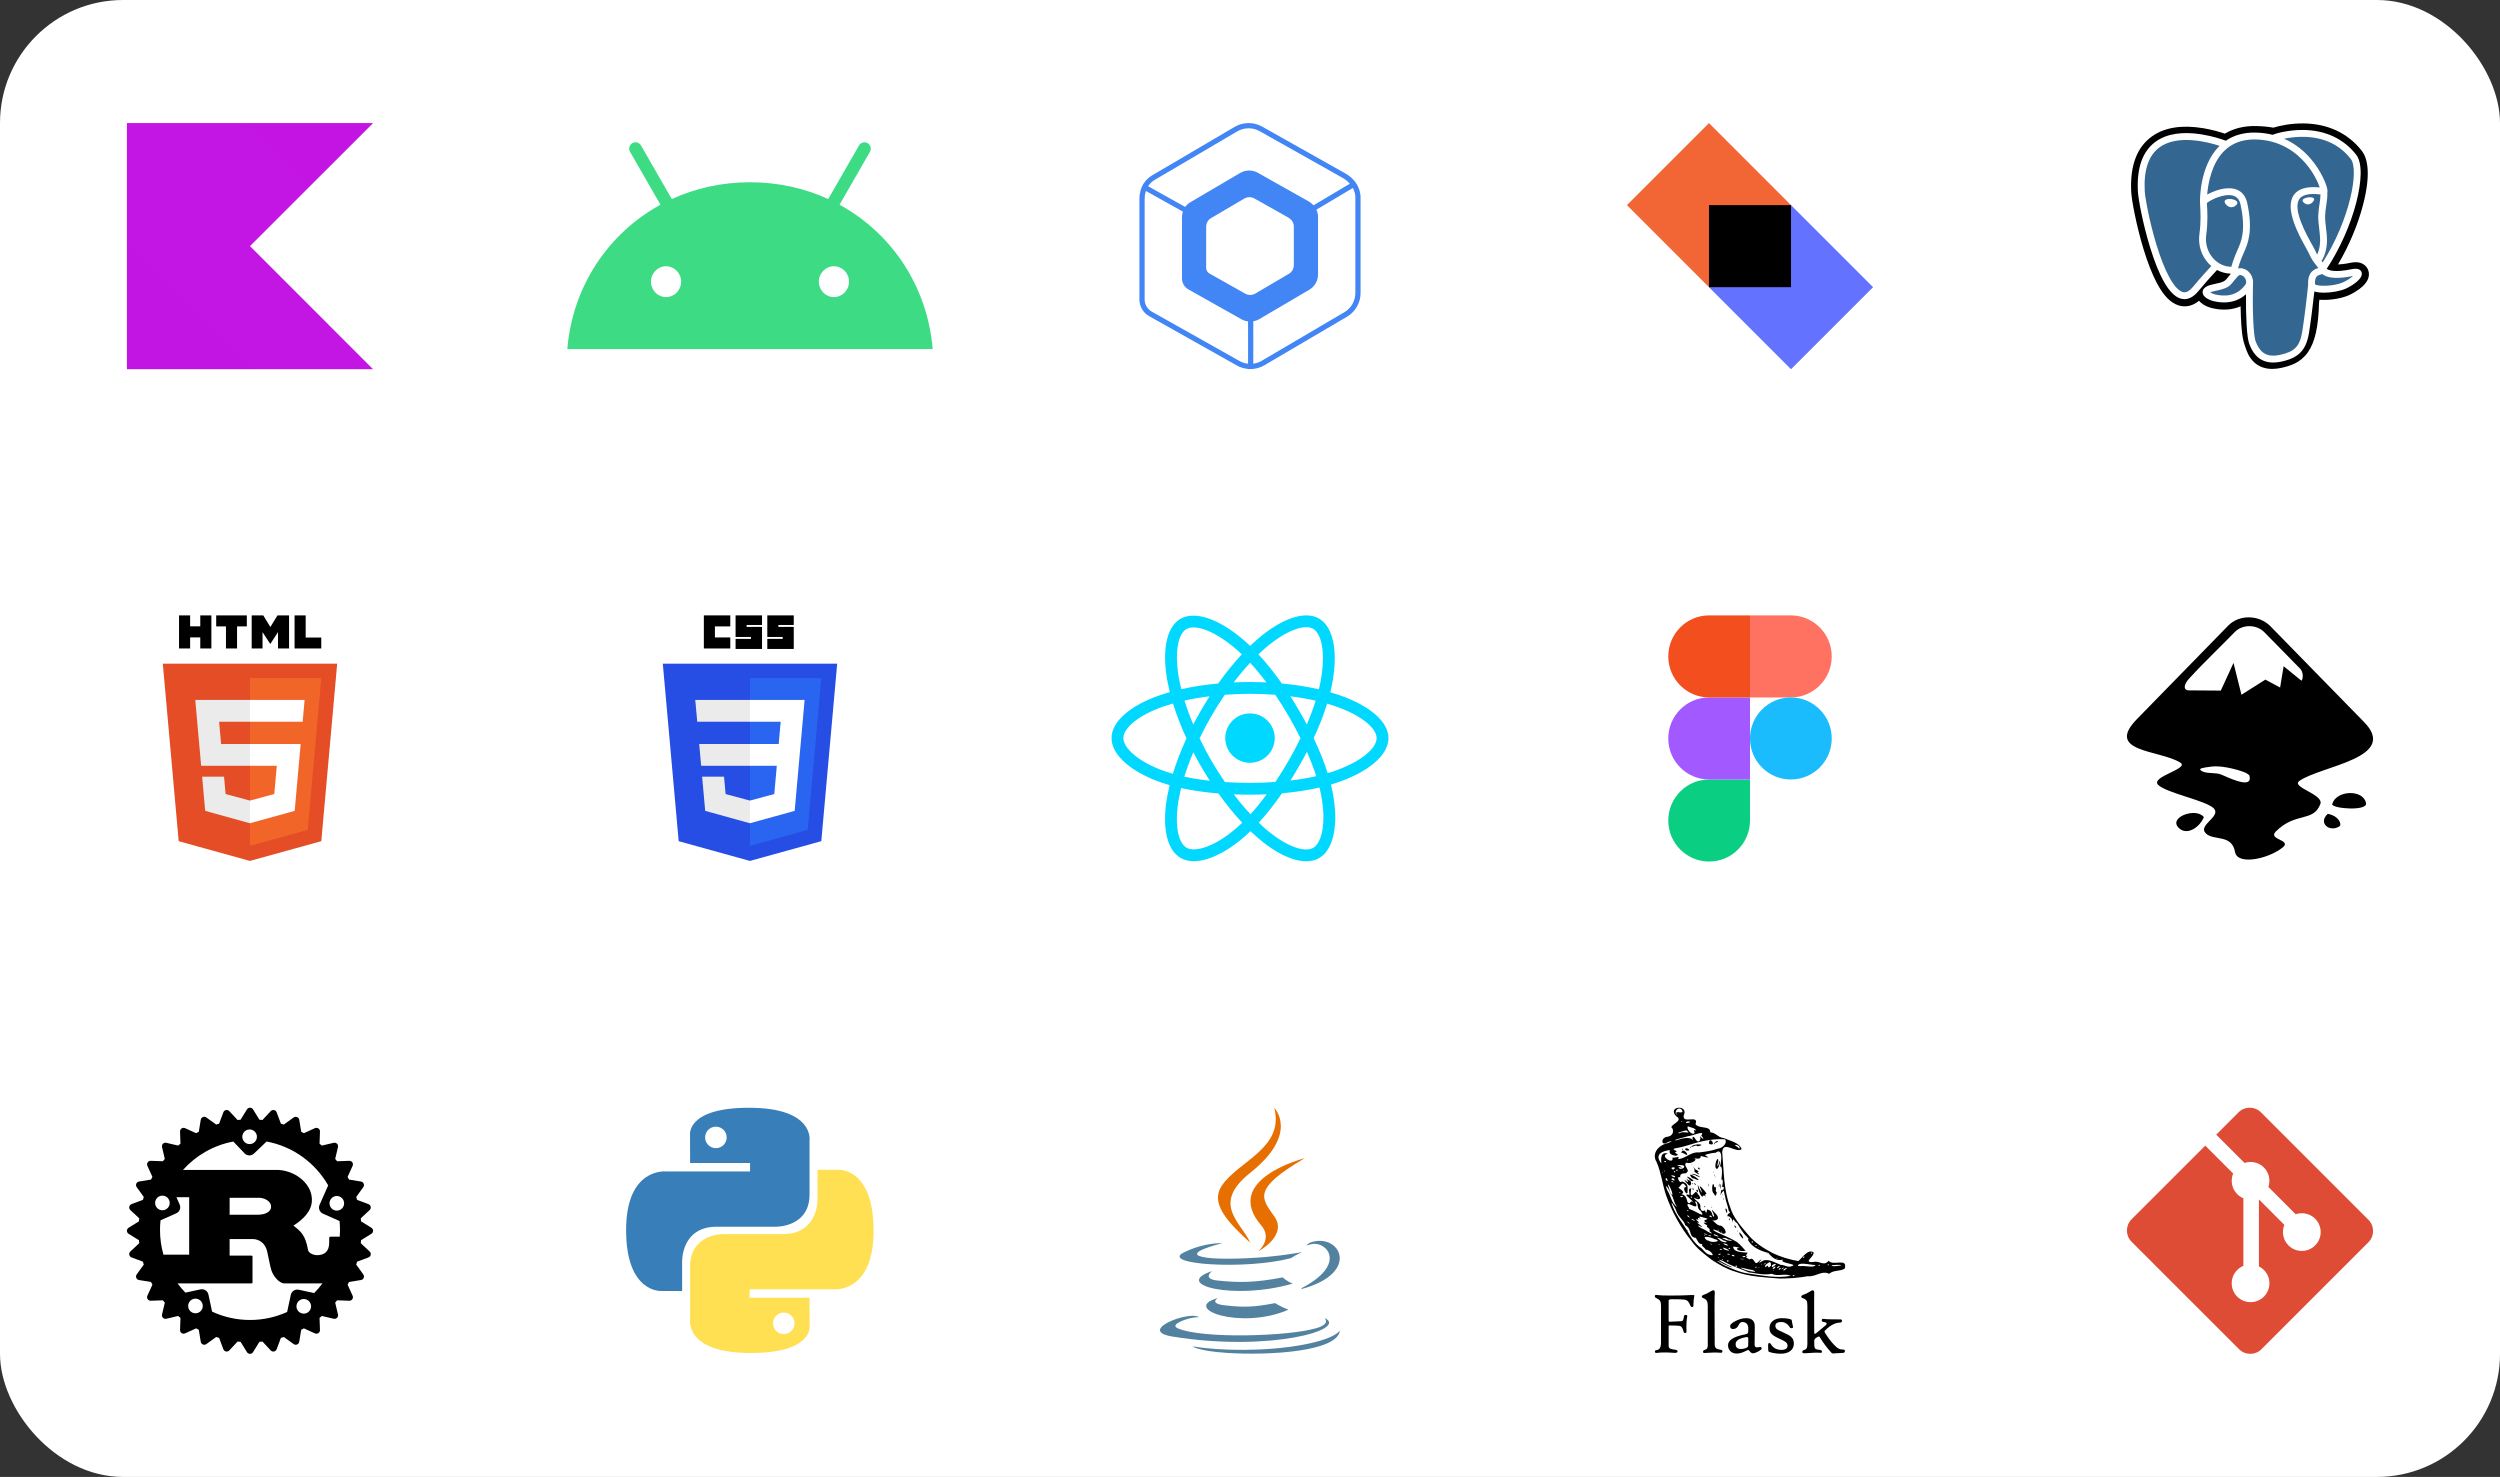 <svg width="1300" height="768" viewBox="0 0 1300 768" fill="none" xmlns="http://www.w3.org/2000/svg">
<rect x="0" y="0" width="1300" height="768" fill="#333333" stroke="none"/>
<rect width="1300" height="768" rx="64" fill="white"/>
<path d="M194 192H66V64H194L130 127.974L194 192Z" fill="url(#paint0_linear_910_217)"/>
<path d="M436.561 106.46L452.373 78.955C452.809 78.196 452.926 77.295 452.701 76.449C452.475 75.603 451.924 74.881 451.169 74.442C450.413 74.005 449.515 73.887 448.672 74.114C447.83 74.341 447.111 74.894 446.675 75.652L430.666 103.505C418.421 97.893 404.672 94.767 390 94.767C375.329 94.767 361.577 97.893 349.335 103.505L333.326 75.651C332.889 74.893 332.17 74.34 331.328 74.113C330.485 73.887 329.587 74.005 328.831 74.442C328.076 74.881 327.525 75.603 327.299 76.449C327.073 77.295 327.191 78.197 327.627 78.955L343.439 106.46C316.288 121.292 297.718 148.9 295.002 181.516H484.999C482.28 148.9 463.709 121.292 436.561 106.46ZM433.651 138.45C437.977 138.45 441.495 142.047 441.495 146.467C441.495 150.889 437.977 154.488 433.651 154.488C429.327 154.488 425.81 150.889 425.81 146.467C425.81 142.047 429.327 138.45 433.651 138.45ZM346.349 138.45C350.672 138.45 354.191 142.047 354.191 146.467C354.191 150.889 350.672 154.488 346.349 154.488C342.023 154.488 338.506 150.889 338.506 146.467C338.506 142.047 342.024 138.45 346.349 138.45Z" fill="#3DDC84"/>
<path d="M649.521 64C651.911 64.041 654.253 64.675 656.334 65.847L699.74 90.271C701.487 91.256 703.034 92.559 704.299 94.112L704.342 94.086L704.989 95.031L705.065 95.14L705.873 96.326L705.815 96.36C706.887 98.306 707.477 100.429 707.498 102.589V152.24C707.522 154.748 706.882 157.219 705.644 159.403C704.406 161.587 702.613 163.407 700.445 164.682L657.51 189.922C655.729 190.969 653.741 191.619 651.684 191.827L651.684 191.89L648.938 191.913L648.939 191.845C646.91 191.663 644.943 191.053 643.168 190.055L597.563 164.39C594.464 162.652 592.536 159.395 592.5 155.836V103.253C592.526 101.399 592.85 99.609 593.464 97.963L593.413 97.934L594.588 95.487L594.654 95.524C595.747 93.752 597.258 92.274 599.057 91.218L641.992 65.984C644.16 64.708 646.627 64.024 649.145 64H649.521ZM595.869 99.304L595.773 99.608C595.391 100.868 595.202 102.229 595.216 103.648V155.823C595.228 157.089 595.575 158.329 596.221 159.419C596.867 160.51 597.79 161.411 598.897 162.033L644.504 187.699C645.856 188.459 647.346 188.942 648.887 189.119L648.982 189.128L648.993 186.921L649.002 177.663L648.987 167.153L648.926 167.147C647.982 167.023 647.063 166.755 646.202 166.35L645.882 166.192L645.598 166.039L617.969 150.491C616.964 149.927 616.127 149.109 615.541 148.12C614.954 147.127 614.639 145.997 614.63 144.845L614.63 113.241C614.62 112.235 614.747 111.255 615.007 110.331L615.096 110.035L595.869 99.304ZM703.482 97.749L684.525 109.029L684.567 109.116C685.035 110.122 685.308 111.193 685.36 112.286L685.369 112.585L685.368 142.661C685.384 144.274 684.973 145.863 684.176 147.268C683.38 148.673 682.227 149.844 680.832 150.663L654.822 165.952C653.926 166.479 652.948 166.85 651.928 167.049L651.704 167.089L651.709 169.227L651.718 181.615L651.7 188.89L651.697 189.1L652.103 189.043C653.404 188.832 654.659 188.402 655.815 187.77L656.129 187.592L699.065 162.352C700.822 161.319 702.276 159.843 703.279 158.072C704.284 156.298 704.802 154.291 704.781 152.253L704.782 102.602C704.767 101.068 704.379 99.535 703.661 98.094L703.482 97.749ZM648.202 102.751C647.792 102.872 647.396 103.043 647.028 103.26L629.592 113.507C629.086 113.804 628.64 114.195 628.28 114.658C628.069 114.93 627.888 115.223 627.74 115.533L627.646 115.766C627.424 116.289 627.284 116.843 627.228 117.409C627.208 117.63 627.198 117.854 627.2 118.08V139.275C627.206 139.885 627.374 140.483 627.685 141.009C627.996 141.535 628.441 141.97 628.975 142.269L647.496 152.692C648.299 153.144 649.208 153.378 650.13 153.37L650.328 153.363L650.329 159.069L650.342 164.513L650.328 153.362C651.189 153.325 652.027 153.078 652.769 152.643L670.204 142.394C671.001 141.925 671.661 141.256 672.116 140.453C672.189 140.324 672.254 140.192 672.316 140.057C672.639 139.355 672.803 138.591 672.797 137.819L672.798 117.652C672.793 117.289 672.746 116.927 672.655 116.574C672.596 116.341 672.519 116.112 672.426 115.89C672.324 115.647 672.204 115.412 672.066 115.188L671.986 115.061L671.904 114.935C671.778 114.75 671.64 114.572 671.493 114.403C671.047 113.892 670.518 113.461 669.927 113.127L652.3 103.21C651.684 102.862 651.003 102.641 650.298 102.563C649.594 102.484 648.881 102.548 648.202 102.751ZM649.171 66.706C647.13 66.725 645.131 67.28 643.373 68.314L600.438 93.548C599.151 94.302 598.05 95.333 597.213 96.564L597.026 96.849L616.297 107.599L616.497 107.327C617.084 106.564 617.799 105.91 618.612 105.393L618.866 105.238L644.876 89.95C646.27 89.129 647.857 88.689 649.476 88.673C651.096 88.657 652.69 89.067 654.1 89.861L680.397 104.66C681.305 105.172 682.129 105.819 682.841 106.578L683.018 106.773L701.937 95.515L701.729 95.279C700.851 94.312 699.834 93.479 698.712 92.807L698.404 92.627L654.998 68.203C653.222 67.203 651.212 66.686 649.172 66.706L649.171 66.706Z" fill="#4285F4"/>
<path d="M888.666 149.333L909.911 170.578L931.333 192L953.861 169.472L974 149.333L931.333 106.666L888.666 149.333Z" fill="url(#paint1_linear_910_217)"/>
<path d="M931.334 106.666L910.089 85.422L888.667 64L866.139 86.528L846 106.666L888.667 149.333L931.334 106.666Z" fill="url(#paint2_linear_910_217)"/>
<path d="M888.667 149.333H931.334V106.666H888.667V149.333Z" fill="black"/>
<path d="M1231.52 140.648C1230.77 138.394 1228.83 136.824 1226.31 136.447C1225.12 136.27 1223.76 136.345 1222.15 136.677C1219.35 137.257 1217.26 137.477 1215.75 137.52C1221.48 127.83 1226.14 116.781 1228.82 106.379C1233.16 89.56 1230.85 81.898 1228.14 78.433C1220.96 69.259 1210.5 64.331 1197.88 64.18C1191.14 64.098 1185.23 65.429 1182.15 66.386C1179.28 65.879 1176.19 65.596 1172.95 65.543C1166.88 65.446 1161.51 66.771 1156.93 69.495C1154.39 68.636 1150.32 67.424 1145.61 66.652C1134.55 64.833 1125.63 66.25 1119.11 70.862C1111.21 76.447 1107.55 86.15 1108.23 99.701C1108.44 104.004 1110.85 117.095 1114.63 129.51C1116.81 136.646 1119.13 142.572 1121.53 147.124C1124.93 153.58 1128.57 157.382 1132.66 158.747C1134.95 159.511 1139.12 160.047 1143.49 156.396C1144.05 157.069 1144.79 157.737 1145.77 158.358C1147.02 159.146 1148.55 159.79 1150.07 160.172C1155.57 161.546 1160.71 161.202 1165.1 159.276C1165.13 160.057 1165.15 160.804 1165.17 161.449C1165.19 162.495 1165.22 163.52 1165.26 164.479C1165.52 170.963 1165.96 176.005 1167.27 179.533C1167.34 179.727 1167.44 180.023 1167.54 180.336C1168.19 182.333 1169.28 185.676 1172.05 188.293C1174.92 191.005 1178.39 191.837 1181.57 191.837C1183.17 191.837 1184.69 191.627 1186.02 191.341C1190.78 190.32 1196.18 188.766 1200.09 183.196C1203.78 177.931 1205.58 170 1205.9 157.504C1205.95 157.151 1205.98 156.813 1206.02 156.492L1206.1 155.831L1206.97 155.908L1207.19 155.923C1212.04 156.144 1217.96 155.116 1221.6 153.424C1224.48 152.089 1233.69 147.22 1231.52 140.648Z" fill="black"/>
<path d="M1223.23 141.926C1208.83 144.9 1207.84 140.018 1207.84 140.018C1223.05 117.428 1229.41 88.752 1223.92 81.734C1208.95 62.59 1183.04 71.644 1182.61 71.879L1182.47 71.904C1179.62 71.312 1176.44 70.96 1172.86 70.902C1166.34 70.795 1161.4 72.612 1157.64 75.46C1157.64 75.46 1111.42 56.399 1113.57 99.433C1114.03 108.588 1126.68 168.705 1141.77 150.547C1147.28 143.907 1152.61 138.293 1152.61 138.293C1155.26 140.053 1158.43 140.951 1161.75 140.628L1162.01 140.409C1161.93 141.233 1161.97 142.04 1162.11 142.994C1158.22 147.342 1159.37 148.105 1151.6 149.707C1143.73 151.329 1148.35 154.217 1151.37 154.972C1155.02 155.887 1163.48 157.184 1169.2 149.174L1168.97 150.088C1170.49 151.31 1171.56 158.032 1171.38 164.126C1171.21 170.219 1171.09 174.403 1172.29 177.671C1173.49 180.939 1174.68 188.291 1184.9 186.1C1193.43 184.269 1197.86 179.524 1198.47 171.608C1198.91 165.981 1199.9 166.813 1199.96 161.782L1200.75 159.4C1201.67 151.772 1200.9 149.311 1206.16 150.456L1207.44 150.568C1211.31 150.744 1216.37 149.945 1219.35 148.561C1225.75 145.587 1229.55 140.621 1223.23 141.926H1223.23Z" fill="#336791"/>
<path d="M1160.35 103.527C1159.05 103.346 1157.88 103.514 1157.28 103.965C1156.95 104.218 1156.84 104.512 1156.81 104.714C1156.74 105.25 1157.11 105.842 1157.35 106.148C1158 107.013 1158.95 107.607 1159.89 107.738C1160.03 107.758 1160.16 107.766 1160.3 107.766C1161.87 107.766 1163.3 106.541 1163.43 105.637C1163.58 104.504 1161.94 103.749 1160.35 103.527ZM1203.35 103.563C1203.23 102.675 1201.65 102.422 1200.15 102.631C1198.66 102.839 1197.21 103.515 1197.33 104.405C1197.42 105.097 1198.67 106.278 1200.15 106.278C1200.28 106.278 1200.4 106.27 1200.53 106.252C1201.51 106.115 1202.24 105.488 1202.58 105.127C1203.1 104.576 1203.41 103.962 1203.35 103.563Z" fill="white"/>
<path d="M1228.03 141.588C1227.48 139.925 1225.71 139.391 1222.77 139.998C1214.05 141.799 1210.93 140.551 1209.9 139.795C1216.68 129.458 1222.26 116.963 1225.27 105.305C1226.69 99.782 1227.48 94.654 1227.54 90.473C1227.61 85.885 1226.83 82.513 1225.22 80.454C1218.73 72.151 1209.2 67.697 1197.67 67.575C1189.74 67.486 1183.04 69.517 1181.75 70.088C1179.01 69.407 1176.03 68.989 1172.78 68.936C1166.83 68.839 1161.69 70.266 1157.43 73.173C1155.58 72.484 1150.8 70.841 1144.95 69.898C1134.84 68.269 1126.81 69.503 1121.07 73.569C1114.23 78.42 1111.07 87.092 1111.69 99.343C1111.89 103.465 1114.24 116.144 1117.94 128.288C1122.81 144.27 1128.11 153.318 1133.69 155.179C1134.34 155.397 1135.09 155.549 1135.92 155.549C1137.95 155.549 1140.45 154.632 1143.04 151.51C1146.2 147.711 1149.48 144.005 1152.85 140.395C1155.05 141.572 1157.45 142.229 1159.91 142.295C1159.92 142.36 1159.93 142.424 1159.93 142.488C1159.51 142.994 1159.09 143.507 1158.69 144.028C1156.98 146.195 1156.63 146.647 1151.13 147.778C1149.57 148.101 1145.42 148.957 1145.36 151.868C1145.3 155.049 1150.27 156.384 1150.83 156.526C1152.81 157.021 1154.71 157.264 1156.52 157.264C1160.93 157.264 1164.81 155.814 1167.91 153.007C1167.82 164.346 1168.29 175.519 1169.65 178.923C1170.76 181.71 1173.48 188.52 1182.08 188.52C1183.34 188.52 1184.73 188.373 1186.26 188.045C1195.23 186.12 1199.12 182.151 1200.63 173.401C1201.43 168.725 1202.82 157.558 1203.47 151.568C1204.84 151.998 1206.61 152.194 1208.52 152.193C1212.51 152.193 1217.11 151.345 1220 150.005C1223.24 148.498 1229.09 144.8 1228.03 141.588ZM1206.66 101.113C1206.63 102.881 1206.39 104.486 1206.13 106.162C1205.86 107.964 1205.57 109.827 1205.5 112.089C1205.43 114.29 1205.7 116.579 1205.97 118.792C1206.5 123.263 1207.05 127.865 1204.92 132.406C1204.57 131.778 1204.25 131.129 1203.98 130.462C1203.71 129.819 1203.14 128.786 1202.34 127.357C1199.24 121.793 1191.98 108.763 1195.7 103.446C1196.8 101.864 1199.61 100.237 1206.66 101.113ZM1198.12 71.155C1208.45 71.384 1216.62 75.253 1222.41 82.656C1226.85 88.334 1221.96 114.17 1207.81 136.459C1207.67 136.278 1207.53 136.097 1207.38 135.918L1207.21 135.694C1210.86 129.649 1210.15 123.668 1209.51 118.366C1209.25 116.19 1209 114.135 1209.06 112.204C1209.13 110.158 1209.4 108.403 1209.66 106.706C1209.98 104.615 1210.31 102.451 1210.22 99.9C1210.29 99.632 1210.31 99.316 1210.28 98.941C1210.05 96.495 1207.26 89.174 1201.57 82.548C1198.46 78.924 1193.93 74.868 1187.73 72.133C1190.4 71.58 1194.04 71.065 1198.12 71.155ZM1140.3 149.226C1137.44 152.665 1135.46 152.006 1134.82 151.79C1130.59 150.378 1125.68 141.431 1121.35 127.245C1117.61 114.969 1115.42 102.625 1115.25 99.164C1114.7 88.217 1117.36 80.588 1123.13 76.488C1132.53 69.817 1147.98 73.81 1154.19 75.835C1154.1 75.923 1154.01 76.006 1153.92 76.096C1143.73 86.396 1143.97 103.994 1144 105.07C1144 105.485 1144.03 106.072 1144.08 106.88C1144.25 109.84 1144.58 115.349 1143.71 121.588C1142.9 127.385 1144.68 133.059 1148.61 137.156C1149.01 137.575 1149.43 137.975 1149.87 138.352C1148.13 140.224 1144.33 144.363 1140.3 149.226ZM1151.18 134.684C1148.02 131.382 1146.59 126.789 1147.24 122.082C1148.16 115.492 1147.82 109.753 1147.64 106.669C1147.62 106.238 1147.59 105.859 1147.58 105.561C1149.07 104.24 1155.97 100.541 1160.89 101.669C1163.13 102.183 1164.5 103.713 1165.07 106.345C1168.01 119.971 1165.46 125.65 1163.4 130.214C1162.98 131.154 1162.58 132.043 1162.24 132.962L1161.98 133.673C1161.31 135.47 1160.68 137.14 1160.3 138.727C1156.94 138.717 1153.67 137.28 1151.18 134.683V134.684ZM1151.7 153.059C1150.72 152.814 1149.84 152.388 1149.32 152.034C1149.75 151.831 1150.52 151.553 1151.85 151.278C1158.31 149.947 1159.31 149.008 1161.49 146.239C1161.99 145.603 1162.56 144.884 1163.34 144.007L1163.34 144.006C1164.51 142.697 1165.04 142.919 1166.01 143.322C1166.8 143.647 1167.56 144.632 1167.87 145.716C1168.02 146.228 1168.18 147.2 1167.64 147.956C1163.09 154.335 1156.46 154.253 1151.7 153.059ZM1185.51 184.551C1177.6 186.246 1174.81 182.21 1172.96 177.596C1171.77 174.617 1171.19 161.184 1171.6 146.349C1171.61 146.151 1171.58 145.961 1171.53 145.781C1171.48 145.427 1171.4 145.077 1171.3 144.733C1170.69 142.575 1169.18 140.769 1167.38 140.02C1166.66 139.723 1165.35 139.178 1163.77 139.583C1164.1 138.192 1164.69 136.622 1165.32 134.921L1165.59 134.206C1165.89 133.4 1166.26 132.564 1166.66 131.68C1168.81 126.905 1171.75 120.365 1168.56 105.59C1167.36 100.056 1163.37 97.354 1157.32 97.982C1153.69 98.357 1150.37 99.823 1148.71 100.663C1148.36 100.843 1148.03 101.018 1147.73 101.187C1148.19 95.612 1149.94 85.191 1156.47 78.598C1160.58 74.448 1166.05 72.398 1172.73 72.509C1185.87 72.724 1194.3 79.477 1199.06 85.105C1203.16 89.953 1205.38 94.838 1206.26 97.473C1199.6 96.795 1195.07 98.111 1192.77 101.398C1187.78 108.549 1195.51 122.427 1199.22 129.097C1199.9 130.32 1200.49 131.376 1200.68 131.825C1201.89 134.76 1203.45 136.72 1204.6 138.15C1204.95 138.589 1205.29 139.014 1205.55 139.385C1203.53 139.968 1199.9 141.313 1200.23 148.038C1199.97 151.413 1198.07 167.212 1197.11 172.794C1195.84 180.169 1193.13 182.915 1185.51 184.552V184.551ZM1218.49 146.764C1216.43 147.723 1212.98 148.442 1209.7 148.596C1206.07 148.766 1204.23 148.19 1203.8 147.836C1203.59 143.645 1205.15 143.207 1206.8 142.743C1207.06 142.671 1207.31 142.599 1207.56 142.514C1207.71 142.638 1207.87 142.76 1208.06 142.88C1210.97 144.804 1216.16 145.012 1223.49 143.497L1223.57 143.481C1222.59 144.406 1220.89 145.648 1218.49 146.764Z" fill="white"/>
<path d="M175.339 345.092L167.078 437.408L129.944 447.677L92.913 437.422L84.66 345.092H175.339Z" fill="#E44D26"/>
<path d="M130 439.827L160.006 431.529L167.065 352.641H130V439.827Z" fill="#F16529"/>
<path d="M113.941 375.289H130.001V363.965H101.535L101.807 367.003L104.597 398.209H130.001V386.885H114.979L113.941 375.289ZM116.5 403.871H105.104L106.695 421.651L129.948 428.09L130.001 428.076V416.294L129.951 416.307L117.308 412.902L116.5 403.871Z" fill="#EBEBEB"/>
<path d="M93.098 320H98.867V325.686H104.144V320H109.913V337.217H104.144V331.452H98.867V337.217H93.098L93.098 320ZM117.499 325.71H112.421V320H128.35V325.71H123.269V337.217H117.5V325.71H117.499ZM130.878 320H136.894L140.594 326.05L144.291 320H150.308V337.217H144.563V328.683L140.594 334.805H140.494L136.523 328.683V337.217H130.878V320ZM153.179 320H158.95V331.526H167.063V337.217H153.179V320H153.179Z" fill="black"/>
<path d="M129.961 398.209H143.94L142.622 412.895L129.961 416.304V428.085L153.233 421.651L153.404 419.738L156.072 389.926L156.349 386.885H129.961V398.209ZM129.961 375.261V375.289H157.382L157.609 372.744L158.127 367.003L158.398 363.965H129.961V375.261Z" fill="white"/>
<path d="M389.944 447.677L352.913 437.422L344.66 345.092H435.339L427.078 437.408L389.944 447.677Z" fill="#264DE4"/>
<path d="M420.006 431.529L427.065 352.641H390V439.827L420.006 431.529Z" fill="#2965F1"/>
<path d="M363.58 386.885L364.597 398.209H390.001V386.885H363.58ZM361.535 363.965L362.567 375.289H390.001V363.965H361.535ZM390.001 416.294L389.951 416.307L377.308 412.902L376.5 403.871H365.104L366.695 421.651L389.948 428.09L390.001 428.076V416.294Z" fill="#EBEBEB"/>
<path d="M366.002 320H379.751V325.736H371.752V331.471H379.751V337.206H366.002V320ZM382.501 320H396.25V324.987H388.251V325.985H396.25V337.456H382.501V332.219H390.501V331.221H382.5L382.501 320ZM399 320H412.749V324.987H404.75V325.985H412.749V337.456H399V332.219H406.999V331.221H399V320H399Z" fill="black"/>
<path d="M416.349 386.885L418.398 363.965H389.961V375.289H405.957L404.924 386.885H389.961V398.209H403.94L402.622 412.895L389.961 416.304V428.085L413.233 421.651L413.404 419.738L416.072 389.926L416.349 386.885Z" fill="white"/>
<path d="M696.396 361.445C694.864 360.92 693.318 360.434 691.761 359.987C692.023 358.92 692.263 357.867 692.477 356.831C695.986 339.831 693.692 326.136 685.857 321.627C678.345 317.304 666.06 321.812 653.652 332.589C652.429 333.653 651.233 334.748 650.066 335.872C649.285 335.124 648.489 334.391 647.68 333.673C634.677 322.15 621.642 317.293 613.816 321.815C606.31 326.151 604.088 339.026 607.247 355.137C607.561 356.733 607.916 358.32 608.311 359.898C606.466 360.421 604.686 360.978 602.982 361.571C587.736 366.876 578 375.19 578 383.814C578 392.72 588.452 401.654 604.332 407.071C605.619 407.508 606.917 407.913 608.225 408.286C607.8 409.985 607.423 411.696 607.094 413.416C604.082 429.248 606.434 441.818 613.919 446.127C621.65 450.577 634.626 446.004 647.26 434.98C648.285 434.084 649.287 433.163 650.265 432.217C651.529 433.434 652.827 434.616 654.158 435.761C666.396 446.272 678.483 450.516 685.961 446.196C693.685 441.733 696.195 428.229 692.936 411.799C692.679 410.512 692.392 409.232 692.073 407.958C692.984 407.689 693.878 407.412 694.75 407.123C711.258 401.664 721.999 392.839 721.999 383.814C721.999 375.158 711.949 366.788 696.396 361.445ZM692.816 401.296C692.028 401.556 691.221 401.807 690.397 402.051C688.575 396.292 686.115 390.17 683.105 383.843C685.978 377.668 688.342 371.623 690.114 365.902C691.587 366.328 693.016 366.777 694.394 367.25C707.72 371.829 715.848 378.598 715.848 383.814C715.848 389.369 707.069 396.582 692.816 401.296ZM686.902 412.992C688.343 420.256 688.548 426.825 687.594 431.96C686.736 436.574 685.012 439.65 682.879 440.882C678.341 443.504 668.636 440.096 658.17 431.107C656.933 430.042 655.725 428.944 654.549 427.812C658.607 423.383 662.662 418.234 666.62 412.516C673.581 411.899 680.158 410.891 686.122 409.515C686.409 410.668 686.669 411.827 686.902 412.992ZM627.093 440.429C622.659 441.992 619.128 442.037 616.993 440.808C612.451 438.194 610.562 428.1 613.138 414.562C613.444 412.962 613.795 411.371 614.189 409.79C620.088 411.093 626.617 412.029 633.594 412.594C637.579 418.189 641.751 423.332 645.956 427.836C645.062 428.699 644.148 429.54 643.213 430.358C637.625 435.232 632.027 438.69 627.093 440.429ZM606.322 401.261C599.3 398.866 593.501 395.753 589.527 392.356C585.955 389.303 584.152 386.272 584.152 383.814C584.152 378.58 591.969 371.905 605.007 367.368C606.589 366.818 608.245 366.299 609.964 365.812C611.766 371.661 614.13 377.778 616.982 383.963C614.093 390.239 611.695 396.454 609.876 402.372C608.682 402.031 607.497 401.661 606.322 401.261ZM613.284 353.958C610.578 340.154 612.375 329.742 616.898 327.129C621.716 324.345 632.368 328.314 643.596 338.264C644.328 338.914 645.049 339.578 645.757 340.254C641.573 344.738 637.439 349.843 633.49 355.405C626.717 356.032 620.235 357.038 614.274 358.386C613.907 356.918 613.577 355.442 613.284 353.958ZM675.399 369.266C673.991 366.839 672.531 364.442 671.02 362.078C675.615 362.658 680.017 363.428 684.151 364.369C682.91 368.339 681.363 372.489 679.542 376.745C678.211 374.225 676.83 371.731 675.399 369.266ZM650.069 344.642C652.906 347.71 655.748 351.135 658.543 354.852C652.873 354.585 647.193 354.583 641.523 354.848C644.321 351.166 647.187 347.746 650.069 344.642ZM624.576 369.308C623.163 371.753 621.808 374.231 620.511 376.74C618.72 372.5 617.187 368.33 615.935 364.304C620.044 363.386 624.425 362.636 628.99 362.067C627.462 364.446 625.99 366.86 624.576 369.308ZM629.121 405.997C624.405 405.471 619.958 404.76 615.85 403.867C617.122 399.769 618.688 395.511 620.518 391.18C621.82 393.69 623.181 396.17 624.6 398.616C626.059 401.131 627.57 403.595 629.121 405.997ZM650.239 423.417C647.323 420.278 644.415 416.804 641.575 413.069C644.332 413.177 647.143 413.232 650 413.232C652.935 413.232 655.836 413.166 658.692 413.039C655.888 416.842 653.057 420.32 650.239 423.417ZM679.6 390.958C681.525 395.337 683.147 399.573 684.435 403.601C680.26 404.552 675.752 405.318 671.003 405.887C672.525 403.479 673.999 401.041 675.423 398.574C676.872 396.067 678.265 393.528 679.6 390.958ZM670.095 395.506C667.914 399.288 665.61 402.998 663.187 406.631C658.798 406.941 654.399 407.095 650 407.093C645.518 407.093 641.159 406.953 636.962 406.682C634.476 403.058 632.128 399.341 629.924 395.54C627.729 391.759 625.68 387.896 623.78 383.96C625.676 380.023 627.719 376.158 629.906 372.374L629.905 372.375C632.091 368.59 634.42 364.889 636.887 361.281C641.17 360.958 645.561 360.789 649.999 360.789C654.457 360.789 658.855 360.959 663.136 361.285C665.579 364.888 667.893 368.576 670.075 372.342C672.269 376.117 674.339 379.963 676.282 383.873C674.359 387.823 672.295 391.703 670.095 395.506ZM682.785 326.946C687.607 329.721 689.482 340.914 686.452 355.592C686.259 356.528 686.042 357.482 685.805 358.449C679.831 357.073 673.343 356.049 666.551 355.413C662.595 349.79 658.494 344.677 654.379 340.251C655.457 339.213 656.562 338.202 657.691 337.219C668.322 327.986 678.258 324.34 682.785 326.946ZM650 370.98C657.101 370.98 662.858 376.726 662.858 383.814C662.858 390.901 657.101 396.647 650 396.647C642.898 396.647 637.141 390.901 637.141 383.814C637.141 376.726 642.898 370.98 650 370.98Z" fill="#00D8FF"/>
<path d="M888.75 448C900.479 448 909.999 438.443 909.999 426.667V405.333H888.75C877.02 405.333 867.5 414.891 867.5 426.667C867.5 438.443 877.02 448 888.75 448Z" fill="#0ACF83"/>
<path d="M867.5 384C867.5 372.224 877.02 362.667 888.75 362.667H909.999V405.333H888.75C877.02 405.333 867.5 395.776 867.5 384Z" fill="#A259FF"/>
<path d="M867.5 341.333C867.5 329.557 877.02 320 888.75 320H909.999V362.667H888.75C877.02 362.667 867.5 353.109 867.5 341.333Z" fill="#F24E1E"/>
<path d="M910 320H931.25C942.979 320 952.499 329.557 952.499 341.333C952.499 353.109 942.979 362.667 931.25 362.667H910V320Z" fill="#FF7262"/>
<path d="M952.499 384C952.499 395.776 942.979 405.333 931.25 405.333C919.52 405.333 910 395.776 910 384C910 372.224 919.52 362.667 931.25 362.667C942.979 362.667 952.499 372.224 952.499 384Z" fill="#1ABCFE"/>
<path d="M1212.73 418.163C1212.73 420.562 1231.36 421.932 1230.33 417.592C1228.84 410.282 1214.79 410.853 1212.73 418.163ZM1133.32 430.842C1137.55 434.497 1143.95 430.042 1146.01 424.902C1141.89 419.534 1126.7 425.245 1133.32 430.842ZM1210.45 423.189C1205.19 427.986 1211.36 433.012 1216.5 429.699C1217.88 428.786 1216.39 424.331 1210.45 423.189ZM1195.71 406.055C1206.91 398.174 1248.04 394.176 1229.07 375.215L1180.28 325.3C1174.23 319.589 1164.29 319.589 1158.69 325.3L1111.62 373.502C1093.79 391.321 1123.16 389.836 1133.78 396.575C1138.7 399.773 1118.01 403.885 1122.24 408.111C1126.36 412.338 1147.04 416.221 1151.15 420.333C1155.26 424.559 1142.81 429.014 1146.92 433.24C1150.92 437.467 1160.52 433.469 1162.23 443.064C1163.49 450.145 1179.83 446.604 1187.14 440.551C1191.71 436.667 1179.26 436.667 1183.37 432.441C1193.65 422.047 1202.79 427.758 1206.56 418.163C1208.62 413.023 1191.03 409.368 1195.71 406.055H1195.71ZM1155.18 402.828C1152.15 401.468 1147.12 402.597 1144.57 400.725C1142.95 399.537 1145.55 399.205 1149.95 398.632C1156.32 397.802 1166.15 401.041 1167.83 401.902C1169.5 402.763 1169.71 403.29 1169.71 403.29C1171.35 409.734 1162.43 406.094 1155.18 402.828ZM1187.48 346.431L1185.66 357.511L1178 353.398L1165.55 361.28L1161.43 344.717L1154.81 359.11L1138.24 358.995C1135.04 358.995 1135.5 355.683 1138.81 352.37C1145.32 345.174 1158 332.953 1162 328.726C1166.12 324.5 1173.32 324.614 1177.43 328.726L1196.05 347.687C1197.77 349.401 1197.77 352.942 1196.74 353.969L1187.48 346.431Z" fill="black"/>
<path d="M193.126 638.431L187.752 635.105C187.707 634.582 187.656 634.061 187.599 633.54L192.217 629.232C192.448 629.018 192.62 628.747 192.717 628.447C192.813 628.147 192.832 627.828 192.77 627.519C192.709 627.209 192.57 626.921 192.366 626.681C192.162 626.44 191.9 626.257 191.604 626.147L185.701 623.939C185.553 623.429 185.399 622.921 185.239 622.415L188.921 617.301C189.105 617.045 189.221 616.746 189.258 616.433C189.295 616.12 189.25 615.803 189.13 615.511C189.009 615.22 188.816 614.965 188.569 614.769C188.322 614.573 188.029 614.444 187.717 614.394L181.493 613.381C181.251 612.909 180.998 612.444 180.744 611.983L183.36 606.242C183.492 605.955 183.548 605.64 183.522 605.325C183.497 605.011 183.392 604.708 183.216 604.447C183.042 604.184 182.803 603.97 182.522 603.827C182.242 603.683 181.929 603.614 181.614 603.626L175.296 603.846C174.97 603.437 174.637 603.033 174.298 602.635L175.75 596.481C175.823 596.174 175.815 595.854 175.729 595.55C175.643 595.247 175.48 594.971 175.257 594.748C175.034 594.525 174.758 594.363 174.455 594.276C174.152 594.19 173.832 594.183 173.525 594.255L167.372 595.706C166.973 595.367 166.569 595.034 166.16 594.708L166.381 588.39C166.392 588.075 166.323 587.762 166.18 587.482C166.036 587.201 165.823 586.962 165.561 586.788C165.299 586.612 164.996 586.507 164.682 586.481C164.368 586.456 164.052 586.512 163.766 586.643L158.025 589.26C157.562 589.004 157.096 588.754 156.628 588.51L155.613 582.284C155.562 581.973 155.432 581.68 155.237 581.433C155.041 581.186 154.786 580.993 154.495 580.873C154.204 580.752 153.887 580.708 153.574 580.744C153.261 580.781 152.962 580.896 152.706 581.08L147.589 584.763C147.085 584.603 146.578 584.448 146.067 584.302L143.86 578.397C143.75 578.101 143.566 577.839 143.326 577.634C143.086 577.43 142.797 577.29 142.488 577.229C142.179 577.168 141.859 577.187 141.56 577.284C141.26 577.381 140.99 577.552 140.775 577.782L136.468 582.404C135.947 582.345 135.425 582.294 134.903 582.251L131.576 576.876C131.411 576.608 131.179 576.387 130.904 576.233C130.629 576.08 130.319 576 130.004 576C129.689 576 129.38 576.08 129.104 576.233C128.829 576.387 128.598 576.608 128.432 576.876L125.105 582.251C124.583 582.294 124.06 582.345 123.539 582.404L119.23 577.782C119.016 577.551 118.746 577.379 118.446 577.282C118.146 577.186 117.826 577.167 117.517 577.229C117.207 577.29 116.919 577.43 116.679 577.635C116.439 577.839 116.256 578.102 116.146 578.397L113.939 584.302C113.427 584.448 112.922 584.604 112.417 584.763L107.299 581.08C107.044 580.895 106.745 580.779 106.432 580.743C106.119 580.707 105.801 580.751 105.51 580.873C105.219 580.993 104.964 581.186 104.768 581.433C104.573 581.68 104.443 581.973 104.393 582.284L103.377 588.51C102.907 588.753 102.443 589.004 101.979 589.26L96.239 586.642C95.953 586.511 95.637 586.455 95.323 586.481C95.009 586.506 94.707 586.612 94.445 586.788C94.183 586.962 93.969 587.201 93.825 587.482C93.682 587.762 93.612 588.075 93.624 588.39L93.844 594.708C93.435 595.035 93.031 595.368 92.631 595.706L86.478 594.256C86.172 594.184 85.851 594.191 85.548 594.277C85.245 594.363 84.969 594.526 84.746 594.748C84.522 594.971 84.36 595.247 84.273 595.55C84.187 595.854 84.18 596.174 84.252 596.481L85.702 602.635C85.365 603.034 85.033 603.437 84.707 603.846L78.388 603.626C78.074 603.616 77.762 603.686 77.482 603.829C77.201 603.973 76.962 604.185 76.787 604.446C76.611 604.708 76.506 605.01 76.48 605.325C76.455 605.639 76.51 605.954 76.641 606.241L79.258 611.983C79.004 612.444 78.752 612.909 78.508 613.381L72.284 614.394C71.972 614.444 71.68 614.574 71.433 614.769C71.185 614.965 70.993 615.221 70.872 615.512C70.751 615.803 70.707 616.12 70.744 616.433C70.78 616.746 70.896 617.045 71.08 617.301L74.763 622.416C74.603 622.921 74.447 623.428 74.3 623.939L68.396 626.147C68.101 626.257 67.839 626.442 67.636 626.682C67.432 626.922 67.293 627.21 67.231 627.519C67.17 627.828 67.189 628.147 67.285 628.447C67.382 628.747 67.553 629.017 67.784 629.232L72.402 633.539C72.344 634.059 72.293 634.583 72.249 635.105L66.875 638.431C66.607 638.597 66.386 638.828 66.233 639.104C66.08 639.379 66 639.689 66 640.004C66 640.646 66.332 641.24 66.876 641.575L72.249 644.902C72.293 645.425 72.344 645.948 72.402 646.467L67.783 650.776C67.552 650.99 67.38 651.26 67.284 651.56C67.187 651.86 67.168 652.18 67.23 652.489C67.291 652.798 67.43 653.086 67.635 653.326C67.839 653.566 68.101 653.75 68.396 653.86L74.3 656.068C74.447 656.579 74.603 657.086 74.763 657.591L71.08 662.707C70.895 662.962 70.779 663.261 70.743 663.574C70.706 663.887 70.751 664.205 70.871 664.496C70.992 664.787 71.186 665.043 71.433 665.238C71.68 665.434 71.974 665.563 72.285 665.613L78.508 666.625C78.752 667.097 79.001 667.562 79.258 668.025L76.641 673.765C76.51 674.052 76.454 674.367 76.48 674.682C76.505 674.996 76.611 675.298 76.787 675.56C76.961 675.822 77.2 676.036 77.481 676.179C77.761 676.323 78.074 676.392 78.388 676.381L84.704 676.16C85.033 676.57 85.365 676.973 85.702 677.373L84.252 683.528C84.18 683.834 84.187 684.154 84.273 684.457C84.36 684.759 84.522 685.035 84.746 685.257C84.968 685.481 85.244 685.643 85.548 685.729C85.851 685.815 86.172 685.822 86.478 685.749L92.631 684.3C93.031 684.64 93.436 684.97 93.844 685.295L93.624 691.614C93.613 691.929 93.683 692.242 93.826 692.522C93.97 692.803 94.183 693.042 94.445 693.217C94.707 693.392 95.009 693.497 95.323 693.522C95.637 693.547 95.953 693.491 96.239 693.36L101.979 690.745C102.442 691.001 102.908 691.251 103.377 691.494L104.393 697.717C104.443 698.028 104.572 698.321 104.767 698.568C104.963 698.816 105.219 699.009 105.51 699.129C105.801 699.25 106.118 699.294 106.432 699.258C106.745 699.222 107.043 699.106 107.299 698.923L112.414 695.238C112.919 695.398 113.427 695.554 113.938 695.701L116.145 701.603C116.255 701.898 116.439 702.161 116.679 702.365C116.919 702.569 117.208 702.708 117.517 702.769C117.826 702.831 118.146 702.813 118.446 702.716C118.745 702.619 119.015 702.447 119.229 702.216L123.538 697.597C124.058 697.657 124.581 697.707 125.104 697.753L128.431 703.127C128.597 703.395 128.828 703.615 129.103 703.768C129.378 703.921 129.688 704.002 130.003 704.002C130.317 704.002 130.627 703.922 130.902 703.768C131.177 703.615 131.409 703.395 131.575 703.127L134.901 697.753C135.425 697.707 135.948 697.657 136.467 697.597L140.774 702.216C140.989 702.447 141.259 702.619 141.558 702.716C141.858 702.812 142.178 702.831 142.487 702.769C142.796 702.708 143.084 702.569 143.324 702.365C143.564 702.16 143.748 701.898 143.858 701.603L146.066 695.701C146.577 695.554 147.085 695.398 147.59 695.238L152.705 698.923C152.961 699.107 153.26 699.222 153.573 699.258C153.886 699.294 154.203 699.25 154.494 699.129C154.786 699.008 155.041 698.815 155.236 698.568C155.432 698.321 155.561 698.028 155.612 697.717L156.627 691.494C157.096 691.251 157.561 690.998 158.024 690.744L163.765 693.36C164.051 693.492 164.366 693.548 164.681 693.523C164.995 693.498 165.298 693.393 165.56 693.218C165.822 693.043 166.035 692.803 166.178 692.523C166.322 692.242 166.391 691.929 166.38 691.614L166.16 685.295C166.569 684.97 166.972 684.638 167.371 684.3L173.524 685.749C174.149 685.896 174.804 685.714 175.256 685.257C175.479 685.035 175.641 684.759 175.728 684.457C175.814 684.154 175.821 683.834 175.748 683.528L174.299 677.373C174.637 676.973 174.97 676.57 175.295 676.16L181.613 676.381C181.927 676.392 182.24 676.323 182.521 676.18C182.801 676.036 183.04 675.823 183.215 675.561C183.39 675.299 183.496 674.996 183.521 674.681C183.547 674.367 183.491 674.051 183.359 673.765L180.743 668.026C180.998 667.562 181.25 667.097 181.492 666.626L187.716 665.613C188.028 665.563 188.321 665.434 188.568 665.238C188.815 665.042 189.008 664.786 189.128 664.495C189.248 664.204 189.292 663.887 189.256 663.574C189.22 663.261 189.104 662.962 188.92 662.707L185.238 657.592C185.397 657.086 185.552 656.579 185.7 656.068L191.603 653.86C191.898 653.75 192.161 653.566 192.365 653.326C192.569 653.086 192.708 652.797 192.769 652.488C192.831 652.179 192.813 651.859 192.716 651.559C192.619 651.26 192.447 650.99 192.215 650.776L187.598 646.467C187.654 645.947 187.706 645.424 187.751 644.902L193.124 641.575C193.392 641.41 193.614 641.178 193.767 640.903C193.92 640.628 194 640.318 194 640.004C194 639.363 193.67 638.768 193.126 638.431ZM157.16 683.009C155.108 682.567 153.802 680.544 154.243 678.486C154.682 676.43 156.703 675.121 158.755 675.564C160.807 676.003 162.114 678.029 161.674 680.084C161.234 682.139 159.211 683.449 157.16 683.009ZM155.334 670.66C154.888 670.564 154.429 670.557 153.981 670.64C153.533 670.722 153.105 670.892 152.723 671.139C152.341 671.387 152.011 671.708 151.753 672.083C151.495 672.458 151.313 672.88 151.218 673.326L149.311 682.229C143.423 684.901 136.885 686.386 130 686.386C122.957 686.386 116.277 684.828 110.285 682.042L108.378 673.139C107.977 671.265 106.135 670.072 104.264 670.474L96.404 672.162C94.943 670.658 93.585 669.058 92.34 667.372H130.585C131.017 667.372 131.306 667.293 131.306 666.899V653.371C131.306 652.977 131.018 652.899 130.585 652.899H119.4V644.324H131.497C132.601 644.324 137.402 644.639 138.937 650.775C139.418 652.662 140.473 658.8 141.195 660.765C141.914 662.969 144.841 667.371 147.961 667.371H167.019C167.235 667.371 167.466 667.347 167.71 667.303C166.387 669.098 164.939 670.798 163.375 672.388L155.334 670.66ZM102.438 682.823C100.386 683.266 98.365 681.958 97.924 679.902C97.485 677.842 98.79 675.821 100.842 675.378C101.828 675.167 102.858 675.357 103.705 675.906C104.551 676.454 105.145 677.317 105.356 678.303C105.795 680.358 104.489 682.383 102.438 682.823ZM87.93 623.993C88.781 625.914 87.915 628.166 85.996 629.016C84.078 629.868 81.832 629.001 80.981 627.078C80.572 626.156 80.546 625.108 80.909 624.167C81.271 623.225 81.993 622.466 82.915 622.056C83.371 621.853 83.863 621.743 84.362 621.73C84.862 621.718 85.358 621.805 85.824 621.984C86.29 622.164 86.716 622.434 87.077 622.779C87.438 623.123 87.728 623.536 87.93 623.993ZM83.471 634.563L91.659 630.925C92.5 630.551 93.157 629.858 93.488 629C93.818 628.141 93.794 627.187 93.421 626.346L91.735 622.533H98.367V652.427H84.987C83.8 648.251 83.2 643.931 83.204 639.591C83.204 637.892 83.295 636.213 83.471 634.563ZM119.402 631.66V622.848H135.195C136.011 622.848 140.955 623.791 140.955 627.488C140.955 630.558 137.163 631.658 134.045 631.658H119.402V631.66ZM176.798 639.591C176.798 640.76 176.755 641.917 176.67 643.065H171.868C171.387 643.065 171.194 643.381 171.194 643.851V646.056C171.194 651.246 168.268 652.375 165.703 652.663C163.261 652.938 160.553 651.64 160.219 650.146C158.778 642.043 156.378 640.312 152.587 637.322C157.292 634.334 162.187 629.927 162.187 624.027C162.187 617.657 157.82 613.644 154.843 611.677C150.667 608.924 146.043 608.372 144.796 608.372H95.139C101.873 600.857 110.999 595.533 121.32 593.596L127.174 599.736C127.488 600.066 127.863 600.33 128.28 600.514C128.696 600.698 129.145 600.798 129.6 600.809C130.055 600.819 130.508 600.74 130.932 600.575C131.356 600.411 131.744 600.164 132.073 599.849L138.622 593.585C152.345 596.14 163.963 604.682 170.659 616.402L166.175 626.528C165.401 628.281 166.191 630.33 167.938 631.107L176.571 634.941C176.72 636.473 176.798 638.021 176.798 639.591ZM127.176 588.373C128.692 586.92 131.098 586.978 132.55 588.496C133.999 590.019 133.944 592.427 132.424 593.879C130.908 595.332 128.502 595.275 127.05 593.754C126.354 593.023 125.977 592.046 126 591.037C126.024 590.028 126.447 589.07 127.176 588.373ZM171.668 624.178C171.869 623.721 172.159 623.309 172.52 622.964C172.882 622.619 173.307 622.35 173.773 622.17C174.239 621.99 174.735 621.904 175.234 621.916C175.733 621.928 176.225 622.039 176.682 622.242C178.601 623.093 179.466 625.343 178.615 627.264C178.413 627.721 178.124 628.134 177.762 628.478C177.401 628.823 176.975 629.093 176.509 629.273C176.044 629.453 175.547 629.539 175.048 629.527C174.548 629.515 174.056 629.404 173.6 629.202C171.683 628.35 170.818 626.102 171.668 624.178Z" fill="black"/>
<path d="M389.453 576.036C356.785 576.036 358.825 590.149 358.825 590.149L358.861 604.77H390.036V609.16H346.479C346.479 609.16 325.574 606.798 325.574 639.634C325.574 672.47 343.82 671.306 343.82 671.306H354.709V656.068C354.709 656.068 354.122 637.892 372.664 637.892H403.584C403.584 637.892 420.956 638.172 420.956 621.167V593.052C420.956 593.052 423.594 576.036 389.453 576.036ZM372.264 585.869C373 585.868 373.73 586.012 374.411 586.292C375.091 586.573 375.71 586.984 376.231 587.503C376.752 588.022 377.165 588.638 377.446 589.317C377.728 589.995 377.873 590.722 377.872 591.455C377.873 592.189 377.728 592.916 377.446 593.594C377.165 594.272 376.752 594.888 376.231 595.407C375.71 595.926 375.091 596.338 374.411 596.618C373.73 596.899 373 597.043 372.264 597.042C371.527 597.043 370.797 596.899 370.117 596.618C369.436 596.338 368.817 595.926 368.296 595.407C367.775 594.888 367.362 594.272 367.081 593.594C366.799 592.916 366.655 592.189 366.655 591.455C366.655 590.722 366.799 589.995 367.081 589.317C367.362 588.638 367.775 588.022 368.296 587.503C368.817 586.984 369.436 586.573 370.117 586.292C370.797 586.012 371.527 585.868 372.264 585.869Z" fill="url(#paint3_linear_910_217)"/>
<path d="M390.382 703.561C423.051 703.561 421.011 689.449 421.011 689.449L420.975 674.828H389.799V670.438H433.356C433.356 670.438 454.261 672.8 454.261 639.963C454.261 607.127 436.015 608.292 436.015 608.292H425.126V623.529C425.126 623.529 425.713 641.705 407.171 641.705H376.251C376.251 641.705 358.879 641.425 358.879 658.43V686.546C358.879 686.546 356.241 703.561 390.382 703.561H390.382ZM407.572 693.73C406.835 693.731 406.106 693.586 405.425 693.306C404.744 693.025 404.126 692.614 403.605 692.095C403.084 691.576 402.671 690.96 402.389 690.282C402.108 689.604 401.963 688.877 401.964 688.143C401.963 687.409 402.108 686.682 402.389 686.004C402.671 685.326 403.084 684.71 403.605 684.191C404.126 683.672 404.744 683.26 405.425 682.98C406.106 682.699 406.835 682.555 407.572 682.556C408.309 682.555 409.038 682.699 409.719 682.98C410.4 683.26 411.018 683.672 411.539 684.191C412.06 684.709 412.473 685.326 412.755 686.004C413.037 686.682 413.181 687.409 413.18 688.143C413.181 688.876 413.037 689.603 412.755 690.281C412.473 690.959 412.06 691.576 411.539 692.094C411.018 692.613 410.4 693.025 409.719 693.305C409.038 693.586 408.309 693.731 407.572 693.73Z" fill="url(#paint4_linear_910_217)"/>
<path d="M633.314 674.95C633.314 674.95 628.468 677.789 636.763 678.75C646.812 679.905 651.947 679.739 663.021 677.627C663.021 677.627 665.933 679.467 669.999 681.06C645.174 691.78 613.815 680.439 633.314 674.95ZM630.28 660.961C630.28 660.961 624.845 665.014 633.146 665.879C643.881 666.995 652.358 667.086 667.027 664.24C667.027 664.24 669.056 666.313 672.246 667.446C642.231 676.289 608.8 668.144 630.28 660.961Z" fill="#5382A1"/>
<path d="M655.853 637.231C661.97 644.326 654.246 650.712 654.246 650.712C654.246 650.712 669.777 642.633 662.644 632.517C655.982 623.083 650.873 618.395 678.531 602.234C678.531 602.234 635.118 613.159 655.853 637.231Z" fill="#E76F00"/>
<path d="M688.686 685.296C688.686 685.296 692.272 688.273 684.736 690.577C670.407 694.95 625.096 696.271 612.509 690.751C607.984 688.768 616.469 686.016 619.138 685.438C621.922 684.83 623.513 684.943 623.513 684.943C618.481 681.371 590.988 691.956 609.548 694.987C660.163 703.257 701.815 691.263 688.686 685.296ZM635.643 646.467C635.643 646.467 612.595 651.982 627.482 653.985C633.767 654.833 646.296 654.641 657.968 653.656C667.506 652.845 677.083 651.122 677.083 651.122C677.083 651.122 673.72 652.573 671.287 654.247C647.882 660.449 602.668 657.564 615.685 651.22C626.693 645.858 635.643 646.467 635.643 646.467ZM676.988 669.751C700.781 657.295 689.78 645.324 682.102 646.937C680.22 647.331 679.381 647.673 679.381 647.673C679.381 647.673 680.08 646.571 681.414 646.094C696.604 640.713 708.286 661.963 676.51 670.379C676.51 670.38 676.879 670.048 676.988 669.751Z" fill="#5382A1"/>
<path d="M662.644 576.137C662.644 576.137 675.821 589.418 650.147 609.839C629.559 626.221 645.452 635.561 650.138 646.233C638.121 635.309 629.301 625.692 635.218 616.741C643.902 603.602 667.96 597.232 662.644 576.137Z" fill="#E76F00"/>
<path d="M637.981 703.506C660.819 704.979 695.888 702.689 696.719 691.801C696.719 691.801 695.122 695.929 677.845 699.207C658.352 702.902 634.312 702.471 620.053 700.102C620.053 700.102 622.971 702.537 637.981 703.506Z" fill="#5382A1"/>
<path d="M890.084 655.115C886.314 652.131 882.291 649.272 879.542 645.242C873.757 638.136 869.303 629.911 866.259 621.266C864.418 615.645 863.788 609.618 861.413 604.214C858.933 600.288 861.84 596 866.114 594.752C868.016 594.383 871.361 592.577 867.323 593.87C863.702 596.541 863.353 591.442 867.065 591.119C869.599 590.781 870.532 588.695 869.664 586.818C866.944 585.032 876.26 583.073 871.572 580.409C866.691 575.11 878.401 574.09 875.512 580.109C874.821 584.737 883.697 579.259 881.636 584.604C883.73 587.171 889.475 585.19 889.331 588.789C892.38 589 893.427 591.58 896.287 591.778C899.256 593.127 904.632 594.187 905.641 597.551C902.698 599.894 895.885 592.71 895.556 599.197C896.446 608.783 896.219 618.657 899.704 627.784C901.352 633.311 905.35 637.661 908.959 641.966C912.413 646.181 917.091 649.15 921.86 651.648C926.043 653.632 930.552 654.947 935.111 655.774C936.96 654.352 940.224 649.063 943.107 651.292C943.246 653.801 937.385 656.533 942.832 656.255C946.033 655.283 948.251 658.743 950.885 655.621C953.313 658.514 960.975 653.775 959.248 659.687C956.911 661.204 953.505 660.287 951.166 662.374C947.31 660.435 944.24 664.106 939.969 663.643C935.228 664.498 930.402 664.842 925.596 664.849C917.708 664.223 909.655 663.959 902.152 661.195C897.924 659.96 893.799 657.538 890.084 655.115ZM896.745 658.021C900.872 659.814 904.908 661.707 909.432 662.279C916.608 663.282 924.02 664.829 931.222 663.419C927.962 661.939 924.591 663.994 921.345 662.361C917.45 663.203 913.271 662.145 909.31 661.623C904.809 659.606 899.949 658.22 895.734 655.599C890.464 653.663 898.457 658.082 899.881 658.441C903.173 660.32 896.259 657.476 895.283 656.695C892.525 655.138 892.174 655.464 895.011 657.044C895.582 657.38 896.146 657.734 896.745 658.021ZM888.891 652.437C892.891 653.928 888.873 649.607 887.042 649.857C886.23 648.44 883.94 647.544 885.555 646.784C882.65 647.799 882.511 642.924 881.146 643.622C878.07 642.645 879.949 639.185 876.285 637.058C875.951 634.819 872.646 632.878 871.594 629.502C871.129 627.772 867.859 622.809 869.867 627.428C871.576 631.875 874.583 635.687 877.087 639.49C879.029 643.112 881.325 646.901 884.863 649.16C886.057 650.312 887.207 652.075 888.891 652.437ZM877.37 639.709C878.101 641.024 877.509 639.101 877.37 639.709ZM893.683 654.222C894.568 653.823 892.408 653.719 893.683 654.222ZM895.852 655.019C895.628 653.92 894.861 655.635 895.852 655.019ZM898.571 656.159C899.863 654.919 896.576 655.377 898.571 656.159ZM903.229 658.771C904.015 657.603 900.713 658.331 903.229 658.771ZM894.285 652.498C896.292 651.19 891.688 652.48 894.285 652.498ZM896.323 653.521C896.265 652.831 895.597 653.831 896.323 653.521ZM906.511 659.919C908.149 660.959 916.078 662.198 911.114 660.346C910.281 660.522 901.909 657.962 906.511 659.919ZM890.337 647.244C890.178 646.553 887.793 646.479 890.337 647.244ZM895.079 650.028C896.315 649.16 892.517 649.359 895.079 650.028ZM899.069 652.488C900.841 651.816 896.197 651.814 899.069 652.488ZM888.405 645.13C890.327 646.613 896.159 645.321 891.349 644.245C889.161 643.072 884.23 642.269 887.592 644.952L888.405 645.13ZM901.773 653.337C902.574 651.966 898.414 652.553 901.773 653.337ZM897.711 650.091C902.41 651.427 893.759 647.099 896.551 649.597L897.171 649.88L897.711 650.091ZM905.854 654.825C910.305 654.868 901.833 654.208 905.854 654.825ZM886.694 642.54C886.519 641.706 885.596 642.609 886.694 642.54ZM913.382 659.074C913.501 657.568 911.93 660.196 913.382 659.074ZM894.29 647.219C894.019 646.425 892.899 647.186 894.29 647.219ZM887.116 642.016C889.67 641.861 883.616 640.884 887.116 642.016ZM878.617 636.49C878.298 635.257 875.838 634.275 878.617 636.49ZM900.928 650.735C900.708 650.852 900.46 650.198 900.928 650.735ZM914.813 659.309C914.77 658.486 914.057 659.618 914.813 659.309ZM899.699 649.458C899.95 648.399 897.52 649.137 899.699 649.458ZM889.354 642.861C891.256 642.657 886.306 641.568 889.354 642.861ZM906.853 653.801C909.817 652.62 903.965 653.225 906.853 653.801ZM897.752 647.585C901.165 648.027 893.688 645.247 897.001 647.336L897.752 647.585ZM909.616 654.925C912.806 653.009 911.754 659.415 915.026 655.467C918.252 653.096 912.239 658.397 916.214 655.889C919.092 653.953 923.34 656.807 926.023 657.736C927.952 657.642 929.829 659.415 931.809 658.336C935.617 657.303 924.359 656.805 927.31 654.975C923.826 655.996 921.252 653.759 919.537 651.513C915.627 650.605 911.109 648.595 909.157 645.112C908.36 643.807 910.305 645.298 908.469 643.161C906.115 641.054 904.939 638.66 903.358 636.099C901.469 635.086 901.247 632.102 901.057 636C901.072 633.539 898.776 631.883 898.214 632.57C898.204 630.201 900.673 631.389 898.945 629.637C898.574 627.181 897.35 624.623 896.983 621.849C896.412 620.514 896.902 617.652 895.031 620.676C894.35 623.874 894.806 616.748 895.866 619.097C897.256 616.7 895.364 616.982 895.289 617.313C896.194 615.291 895.863 612.421 895.051 613.515C895.534 611.37 895.815 605.623 894.331 606.643C895.231 604.4 896.038 596.38 892.128 599.439C890.545 599.461 887.801 600.017 886.507 600.665C890.57 602.919 886.097 601.479 884.44 601.12C884.225 603.206 882.587 602.306 880.539 602.326C883.811 602.733 878.945 605.691 877.072 604.542C874.634 605.712 879.173 608.638 877.12 609.543C877.373 610.905 873.387 609.05 873.699 612.2C871.334 611.197 873.375 615.934 874.558 614.332C878.582 615.428 877.391 617.924 877.492 620.297C876.836 621.679 874.255 617.049 876.917 617.263C874.816 613.83 874.594 616.021 872.849 617.616C872.444 617.731 877.299 619.885 874.252 620.949C876.933 621.366 877.011 623.727 877.558 625.22C879.168 626.909 878.837 623.355 880.767 625.386C879.545 623.577 874.303 620.289 878.524 621.344C878.501 619.524 877.76 618.056 879.054 618.091C880.337 615.759 877.712 623.846 880.6 620.88C881.398 620.529 881.598 618.545 883.035 621.068C885.121 623.134 883.788 624.63 880.845 622.737C881.371 624.536 884.782 625.177 884.14 627.988C884.819 630.461 885.771 629.55 886.6 629.408C887.25 631.809 887.62 630.044 887.65 628.899C890.626 629.541 889.928 631.311 890.861 632.547C892.911 633.478 887.925 626.235 891.445 630.369C895.149 633.735 892.836 635.139 889.511 634.6C891.615 634.429 892.292 637.463 894.925 637.356C897.325 638.505 898.951 642.917 894.814 641.08C893.38 639.777 888.299 638.172 892.449 640.647C896.278 642.433 899.322 643.499 903.017 645.741C905.659 647.639 906.802 649.813 907.803 650.244C905.581 651.312 901.108 649.391 904.43 648.804C902.357 648.425 900.025 647.369 902.01 649.967C903.699 651.386 907.991 651.236 908.762 651.396C908.11 652.841 906.99 652.956 908.787 653.068C906.782 654.144 909.432 654.312 909.616 654.925ZM905.515 643.27C904.294 641.986 903.978 639.582 905.297 641.672C905.975 641.947 907.465 645.604 905.515 643.27ZM918.875 651.808C919.636 651.758 918.897 652.39 918.875 651.808ZM903.589 640.121C904.028 641.619 903.54 638.18 903.589 640.121ZM902.261 638.325C904.195 639.169 900.723 635.341 902.261 638.325ZM886.168 627.151C887.07 626.909 886.613 628.703 886.168 627.151ZM898.976 634.135C899.626 635.89 899.53 632.041 898.976 634.135ZM889.928 627.805C891.261 628.889 889.291 626.65 889.928 627.805ZM897.691 630.308C896.237 627.032 898.723 628.517 898.015 630.845L897.691 630.308ZM884.302 621.325C883.652 620.249 882.577 617.094 882.923 616.131C883.234 617.7 886.239 622.882 884.395 618.278C882.36 614.418 886.83 619.529 887.291 620.493C887.506 621.45 886.034 620.232 887.03 622.478C885.212 619.921 885.958 623.89 884.302 621.325ZM880.165 618.456C881.11 620.17 880.334 615.955 880.165 618.456ZM882.026 619.101C883.53 621.732 882.913 617.214 882.026 619.101ZM877.547 615.617C876.007 614.074 874.892 612.655 877.62 614.66C878.67 614.7 875.284 611.431 877.874 613.622C880.594 614.121 879.216 618.112 877.547 615.617ZM879.899 615.556C880.795 614.663 880.375 616.433 879.899 615.556ZM881.348 616.021C882.994 617.095 879.99 613.464 881.348 616.021ZM878.47 613.256C873.992 609.243 884.097 615.352 879.201 613.998L878.47 613.256ZM891.303 620.755C889.364 619.587 890.788 612.526 891.45 617.354C893.334 616.741 891.346 619.85 892.75 619.819C892.53 621.78 891.901 622.486 891.303 620.755ZM896.05 623.579C896.449 625.035 896.239 621.45 896.05 623.579ZM895.226 622.757C895.438 621.849 895.246 623.828 895.226 622.757ZM879.347 611.938C876.47 607.943 887.71 615.977 881.191 612.95C880.511 612.77 879.689 612.706 879.347 611.938ZM888.489 616.813C889.096 617.369 888.216 613.449 888.489 616.813ZM895.428 621.292C895.964 619.376 895.469 622.559 895.428 621.292ZM879.79 610.414C881.5 610.045 886.876 613.434 881.94 611.381C881.391 610.77 880.22 611.047 879.79 610.414ZM894.474 617.776C894.657 614.337 895.497 615.723 894.482 618.27L894.474 617.776ZM881.062 609.216C881.76 608.188 879.211 604.568 881.428 607.918C882.387 608.684 884.202 609.2 882.599 609.523C885.12 611.76 881.985 610.129 881.062 609.216ZM893.748 616.703C894.229 612.785 894.174 618.998 893.748 616.703ZM879.605 605.598C880.139 605.368 879.888 606.312 879.605 605.598ZM882.916 607.58C884.486 609.584 883.767 605.781 882.916 607.58ZM892.249 612.803C892.426 613.807 892.241 612.113 892.249 612.803ZM891.708 611.6C892.914 613.301 890.413 608.384 891.708 611.6ZM890.913 609.49C891.652 611.159 890.697 608.162 890.913 609.49ZM892.208 607.374C891.318 605.798 893.331 600.428 893.556 603.759C892.618 606.354 893.286 607.804 893.938 604.323C895.147 601.586 893.677 609.73 892.208 607.374ZM893.538 599.388C893.926 598.909 893.625 599.965 893.538 599.388ZM891.316 643.433C891.384 643.726 890.79 642.97 891.316 643.433ZM895.893 645.761C898.439 646.42 898.427 645.364 896.125 645.048C894.889 643.891 890.982 642.662 894.479 644.906C894.71 645.497 895.441 645.481 895.893 645.761ZM886.855 639.721C888.256 640.775 892.138 642.703 888.853 640.124C889.96 638.828 886.734 638.139 887.804 637.272C885.08 635.595 885.654 635.745 887.564 635.799C884.291 634.325 888.036 634.437 887.859 633.682C886.598 633.432 881.59 631.443 884.536 633.845C881.542 632.31 883.823 634.417 882.918 634.196C879.855 633.356 885.644 636.542 882.432 635.75C884.188 637.149 887.159 639.337 883.173 637.231C882.65 637.991 886.026 639.144 886.855 639.721ZM891.642 642.489C897.461 644.375 888.787 640.182 891.642 642.489ZM916.146 657.423C916.221 656.26 915.351 658.415 916.146 657.423ZM918.664 658.489C920.007 657.182 918.72 660.575 920.889 658.169C920.912 656.446 920.824 655.429 918.396 657.522C917.726 657.896 917.428 659.481 918.664 658.489ZM878.685 633.23C878.272 631.599 875.794 631.606 878.685 633.23ZM881.373 635.002C880.374 633.336 877.809 633.494 881.373 635.002ZM896.674 644.285C898.169 645.622 903.535 645.265 898.488 644.451C897.741 643.339 893.744 643.607 896.674 644.285ZM917.706 657.355C920.004 655.414 915.478 658.22 917.706 657.355ZM922.488 660.659C922.502 660.036 921.497 660.932 922.488 660.659ZM922.495 659.787C925.042 657.075 920.03 659.947 922.495 659.787ZM872.069 627.658C869.9 624.544 870.722 623.144 868.628 620.6C868.231 618.654 865.037 614.242 866.977 618.916C868.752 621.651 869.277 625.884 872.069 627.658ZM921.696 658.924C926.382 655.879 919.775 657.599 921.696 658.924ZM925.272 660.333C927.619 658.308 923.787 659.911 925.272 660.333ZM877.888 629.786C878.559 628.782 876.154 629.657 877.888 629.786ZM924.526 659.372C926.796 657.899 924.002 658.125 924.114 659.506L924.526 659.372ZM893.705 639.828C893.627 638.831 892.505 639.912 893.705 639.828ZM895.61 640.93C895.003 639.698 894.679 641.123 895.61 640.93ZM928.17 660.367C931.08 658.255 926.407 659.962 927.56 660.769L928.17 660.367ZM927.055 659.825C929.427 657.827 924.554 660.71 927.055 659.825ZM932.749 663.638C934.34 662.567 930.815 663.292 932.749 663.638ZM879.347 629.062C881.479 629.542 887.871 634.345 884.101 629.395C882.17 628.82 883.328 624.07 881.358 624.91C882.681 627.133 882.445 628.077 879.668 626.678C876.181 624.963 877.709 627.525 878.392 628.233C877.461 628.446 879.62 629.044 879.347 629.061L879.347 629.062ZM869.629 621.341C870.011 619.75 866.112 612.599 867.789 617.756C868.393 618.837 868.33 620.885 869.629 621.341ZM887.467 632.404C887.414 632.272 886.367 631.481 887.467 632.404ZM890.17 633.039C890.17 631.354 887.181 632.354 890.17 633.039ZM913.612 647.903C913.164 646.753 911.845 647.878 913.612 647.903ZM914.737 648.73C914.57 648.086 914.087 648.855 914.737 648.73ZM924.028 654.619C924.921 653.956 922.912 654.533 924.028 654.619ZM874.482 622.587C877.038 621.592 871.743 621.877 874.482 622.587ZM911.548 646.079C911.518 644.415 909.917 646.494 911.548 646.079ZM873.473 620.218C875.114 619.662 871.953 619.853 873.473 620.218ZM878.237 622.541C878.209 621.994 877.734 622.75 878.237 622.541ZM936.36 658.4C938.472 657.97 943.284 659.481 944.06 657.838C941.496 657.774 935.192 656.016 934.893 658.255L935.455 658.344L936.361 658.4H936.36ZM879.752 622.925C879.79 621.238 878.444 622.862 879.752 622.925ZM867.225 614.181C866.656 610.968 865.06 613.695 867.225 614.181ZM870.211 614.937C870.25 613.904 867.477 614.008 870.211 614.937ZM871.918 615.782C871.534 616.287 871.425 615.379 871.918 615.782ZM882.663 622.714C883.169 622.246 881.464 622.368 882.663 622.714ZM870.783 613.879C870.492 611.452 867.321 613.515 870.783 613.879ZM864.655 609.879C864.569 608.76 864.058 610.301 864.655 609.879ZM865.568 609.188C865.419 607.859 864.784 609.355 865.568 609.188ZM870.601 612.21C872.73 611.37 866.724 610.469 870.166 612.052L870.601 612.21ZM937.977 654.08C939.34 652.823 936.247 653.691 937.977 654.08ZM946.117 658.323C946.663 656.701 944.741 658.537 946.117 658.323ZM871.115 609.556C871.341 607.984 869.427 609.869 871.115 609.556ZM863.952 604.728C863.568 602.51 863.621 598.614 867.301 599.93C862.389 600.912 870.702 606.073 869.652 601.998C871.718 602.1 873.693 600.769 872.608 602.786C876.679 602.336 879.499 598.785 883.431 599.284C886.493 598.874 889.841 598.566 893.142 597.325C895.855 597.129 898.467 594.19 896.98 592.447C893.281 592.132 889.406 592.598 885.318 593.417C880.786 594.363 876.67 596.164 872.097 596.938C867.639 597.541 872.993 598.596 871.715 598.833C869.391 599.645 874.49 600.192 871.414 601.049C869.516 600.685 867.538 600.029 868.35 598.014C864.081 598.574 860.328 600.354 863.702 604.725L863.953 604.727L863.952 604.728ZM874.242 599.456C875.241 595.747 879.603 602.51 875.881 599.95C875.438 599.614 874.704 599.342 874.242 599.456ZM874.436 597.657C875.881 596.576 875.203 598.266 874.436 597.657ZM876.27 597.688C876.402 595.981 880.47 598.591 876.94 598.302L876.27 597.688ZM878.778 596.673C879.696 595.594 879.044 597.63 878.778 596.673ZM879.421 596.241C880.948 594.397 888.061 595.063 882.855 596.06C881.458 595.002 880.389 596.683 879.421 596.241ZM888.706 594.801C893.321 596.589 888.476 589.761 888.706 594.801ZM891.341 594.785C892.304 592.247 895.081 593.766 891.789 594.274C891.859 594.546 891.69 595.587 891.341 594.785ZM870.077 608.254C872.954 606.48 867.022 606.715 870.077 608.254ZM872.206 608.847C873.215 607.768 870.011 608.409 872.206 608.847ZM865.935 604.372C867.579 603.099 863.988 603.888 865.935 604.372ZM950.921 657.86C950.969 656.385 949.664 658.524 950.921 657.86ZM942.285 651.93C942.53 650.234 941.175 652.078 942.285 651.93ZM953.295 658.433C955.594 658.441 960.262 657.713 955.26 657.715C954.474 657.838 950.686 657.813 953.295 658.433ZM874.078 607.805C875.939 607.678 876.988 605.742 873.716 605.852C868.646 605.325 878.189 607.6 873.066 606.948C872.378 607.406 874.037 607.933 874.078 607.805ZM875.716 608.64C875.521 607.439 875.139 609.278 875.716 608.64ZM877.661 603.425C878.467 602.417 876.543 603.155 877.661 603.425ZM871.47 593.017C874.793 591.883 879.335 590.606 880.903 593.578C879.307 591.647 880.258 589.743 881.765 592.57C883.897 595.427 884.963 591.27 883.578 590.311C885.159 592.285 886.954 593.219 884.635 590.436C887.156 587.385 879.59 590.835 877.871 590.799C877.044 591.173 869.328 592.779 871.47 593.017ZM873.417 589.268C875.312 587.831 879.969 590.125 876.98 587.838C876.687 587.579 870.436 589.573 873.417 589.268ZM880.323 589.555C882.539 589.611 879.368 586.558 882.008 587.942C881.575 586.518 878.933 586.251 877.641 585.681C876.91 586.983 879.127 589.573 880.323 589.555ZM874.628 583.248C875.395 582.203 873.283 583.78 874.628 583.248ZM877.451 583.927C881.024 583.452 876.54 582.381 876.73 583.889L877.451 583.927ZM872.18 579.78C869.664 576.476 876.912 580.335 874.355 576.875C872.203 575.153 870.137 578.816 872.18 579.78ZM904.459 597.271C905.613 595.215 899.698 594.498 903.683 596.543C904.05 596.666 903.967 597.413 904.459 597.271ZM881.038 673.846C880.783 674.86 880.624 676.561 880.565 678.949C880.565 679.419 880.355 679.654 879.934 679.654C879.513 679.654 879.22 679.449 879.054 679.04C878.603 677.936 878.176 677.166 877.768 676.727C877.288 676.213 876.649 675.903 875.852 675.797C874.996 675.661 872.862 675.593 869.45 675.593C868.669 675.593 868.157 675.676 867.918 675.843C867.767 675.948 867.692 676.175 867.692 676.524V686.798C867.692 687.146 867.91 687.312 868.345 687.297C869.683 687.282 871.622 687.19 874.161 687.025C874.658 686.964 874.993 686.801 875.165 686.536C875.339 686.272 875.508 685.589 875.672 684.484C875.777 683.879 876.131 683.645 876.732 683.781C877.243 683.887 877.462 684.122 877.387 684.484C876.965 686.541 876.829 689.218 876.98 692.514C876.995 692.906 876.748 693.119 876.236 693.149C875.814 693.195 875.551 692.967 875.447 692.468C875.057 690.579 874.331 689.569 873.272 689.44C872.213 689.312 870.487 689.247 868.098 689.247C867.827 689.247 867.692 689.345 867.692 689.542V699.749C867.692 700.505 867.97 701.02 868.525 701.291C868.962 701.518 869.901 701.722 871.343 701.904C872.081 701.979 872.403 702.305 872.314 702.879C872.223 703.378 871.562 703.575 870.329 703.469C866.767 703.181 863.828 703.197 861.514 703.515C860.868 703.605 860.545 703.34 860.545 702.721C860.545 702.327 860.868 702.101 861.514 702.04C862.987 701.873 863.723 700.573 863.723 698.139V678.722C863.723 677.725 863.546 676.958 863.194 676.421C862.84 675.884 862.182 675.396 861.222 674.958C860.62 674.685 860.395 674.315 860.545 673.846C860.62 673.559 860.741 673.4 860.905 673.37C861.055 673.324 861.455 673.355 862.1 673.461C863.047 673.612 865.28 673.688 868.796 673.688C872.945 673.688 876.529 673.597 879.55 673.416C880.557 673.354 881.061 673.438 881.061 673.665C881.061 673.726 881.054 673.786 881.038 673.846ZM895.658 702.639C895.658 703.244 895.32 703.509 894.644 703.433C892.571 703.236 890 703.265 886.934 703.523C886.318 703.584 885.939 703.568 885.795 703.479C885.652 703.387 885.582 703.138 885.582 702.729C885.582 702.367 885.99 702.061 886.809 701.81C887.63 701.562 888.038 700.817 888.038 699.577V679.05C888.038 677.824 887.861 676.925 887.509 676.35C887.155 675.775 886.535 675.329 885.649 675.012C885.183 674.845 884.949 674.611 884.949 674.308C884.949 673.855 885.287 673.515 885.964 673.288C886.986 672.955 888.046 672.442 889.144 671.746C890.045 671.201 890.617 670.93 890.856 670.93C891.412 670.93 891.691 671.314 891.691 672.086C891.691 672.026 891.661 672.782 891.6 674.354C891.556 675.851 891.541 677.325 891.556 678.777L891.645 699.032C891.645 699.955 891.871 700.624 892.322 701.04C892.773 701.456 893.548 701.731 894.644 701.867C895.32 701.942 895.658 702.199 895.658 702.639V702.639ZM916.049 701.302C916.049 701.62 915.475 702.099 914.325 702.741C913.175 703.384 912.254 703.705 911.563 703.705C910.976 703.705 910.459 703.419 910.008 702.844C909.557 702.269 909.24 701.982 909.06 701.982C908.925 701.982 908.211 702.292 906.918 702.911C905.627 703.532 904.326 703.842 903.018 703.842C901.786 703.842 900.756 703.479 899.93 702.754C899.028 701.952 898.577 700.863 898.577 699.487C898.577 696.871 901.553 694.996 907.505 693.862C908.526 693.665 909.046 693.25 909.06 692.615L909.106 691.163C909.196 688.683 908.107 687.444 905.837 687.444C905.19 687.444 904.578 688.025 903.998 689.189C903.421 690.355 902.589 690.981 901.507 691.073C900.275 691.193 899.658 690.671 899.658 689.507C899.658 688.781 900.576 687.935 902.409 686.967C904.333 685.954 906.183 685.447 907.956 685.447C911.007 685.447 912.517 686.907 912.487 689.825L912.396 699.169C912.382 700.152 912.796 700.643 913.637 700.643C913.802 700.643 914.118 700.606 914.584 700.53C915.05 700.455 915.321 700.416 915.397 700.416C915.832 700.416 916.049 700.712 916.049 701.302ZM909.106 696.131C909.121 695.752 909.034 695.502 908.846 695.382C908.658 695.261 908.362 695.237 907.956 695.313C904.333 695.964 902.522 697.151 902.522 698.875C902.522 700.614 903.461 701.483 905.34 701.483C906.092 701.483 906.867 701.34 907.662 701.053C908.595 700.719 909.06 700.319 909.06 699.85L909.106 696.131ZM932.811 698.692C932.811 700.295 932.197 701.57 930.973 702.515C929.748 703.46 928.076 703.932 925.957 703.932C924.544 703.932 923.13 703.781 921.718 703.479C920.5 703.206 919.794 702.957 919.599 702.731C919.478 702.518 919.418 701.483 919.418 699.623C919.418 698.821 919.599 698.405 919.96 698.375C920.32 698.329 920.629 698.527 920.884 698.964C922.011 700.946 923.83 701.937 926.34 701.937C928.458 701.937 929.518 701.195 929.518 699.713C929.518 699.064 929.278 698.519 928.797 698.08C928.27 697.581 927.25 696.999 925.731 696.334C923.536 695.351 922.07 694.489 921.335 693.748C920.537 692.962 920.14 691.903 920.14 690.572C920.14 688.938 920.763 687.669 922.011 686.762C923.168 685.884 924.716 685.447 926.655 685.447C927.873 685.447 928.984 685.544 929.993 685.741C931.075 685.938 931.638 686.179 931.683 686.467C931.802 687.313 932.052 688.538 932.427 690.142C932.473 690.337 932.261 690.497 931.796 690.618C931.3 690.723 930.969 690.64 930.804 690.369C929.617 688.417 928.114 687.442 926.295 687.442C924.236 687.442 923.206 688.107 923.206 689.438C923.206 690.18 923.484 690.769 924.04 691.207C924.537 691.585 925.701 692.175 927.535 692.977C929.459 693.809 930.766 694.557 931.458 695.222C932.36 696.083 932.811 697.241 932.811 698.692ZM959.335 702.662C959.335 703.191 958.981 703.471 958.275 703.501C957.222 703.516 955.846 703.592 954.149 703.728C953.307 703.895 952.706 703.789 952.345 703.411C949.97 700.84 947.956 698.149 946.302 695.335C946.167 695.094 945.995 694.973 945.784 694.973C945.529 694.973 945.086 695.2 944.455 695.654C943.747 696.046 943.395 696.606 943.395 697.331C943.395 697.846 943.409 698.586 943.44 699.555C943.47 700.522 943.709 701.157 944.16 701.459C944.476 701.672 945.206 701.838 946.347 701.959C947.054 702.05 947.408 702.315 947.408 702.753C947.408 703.101 947.351 703.317 947.238 703.399C947.126 703.482 946.828 703.501 946.347 703.455C944.844 703.32 942.305 703.395 938.728 703.682C937.826 703.758 937.337 703.644 937.262 703.342C937.232 703.237 937.216 703.085 937.216 702.888C937.216 702.42 937.676 702.064 938.593 701.824C939.42 701.61 939.833 700.635 939.833 698.897V679.072C939.833 677.833 939.713 676.971 939.471 676.487C939.141 675.867 938.449 675.383 937.397 675.035C936.902 674.87 936.653 674.635 936.653 674.332C936.653 673.893 937.007 673.553 937.713 673.312C938.849 672.93 939.932 672.404 940.936 671.746C941.763 671.203 942.275 670.93 942.469 670.93C943.086 670.93 943.395 671.322 943.395 672.11C943.395 672.003 943.387 672.753 943.371 674.355C943.355 675.837 943.348 677.319 943.349 678.801L943.395 692.999C943.395 693.393 943.499 693.588 943.709 693.588C943.935 693.588 944.281 693.393 944.747 692.999C945.995 692.016 947.528 690.731 949.346 689.143C949.707 688.766 949.887 688.463 949.887 688.236C949.887 687.828 949.278 687.54 948.062 687.375C947.536 687.313 947.287 687.019 947.316 686.489C947.362 685.96 947.625 685.733 948.106 685.809C949.189 685.961 950.767 686.044 952.84 686.059C954.284 686.073 955.719 686.082 957.147 686.082C957.612 686.097 957.846 686.376 957.846 686.921C957.846 687.435 957.478 687.715 956.742 687.761C955.583 687.805 954.493 688.069 953.473 688.554C952.045 689.203 950.518 690.345 948.895 691.979C948.776 692.07 948.715 692.183 948.715 692.319C948.715 692.53 948.97 693.038 949.482 693.839C951.361 696.712 953.134 698.881 954.802 700.349C955.87 701.271 956.869 701.732 957.8 701.732C958.492 701.732 958.921 701.781 959.085 701.88C959.251 701.978 959.335 702.239 959.335 702.662Z" fill="black"/>
<path d="M1231.59 634.297L1175.7 578.414C1172.48 575.196 1167.26 575.196 1164.04 578.414L1152.44 590.019L1167.16 604.741C1170.58 603.585 1174.5 604.36 1177.23 607.087C1179.97 609.832 1180.74 613.788 1179.56 617.22L1193.74 631.408C1197.18 630.226 1201.14 630.991 1203.88 633.737C1207.71 637.567 1207.71 643.774 1203.88 647.607C1200.05 651.44 1193.84 651.44 1190 647.607C1187.12 644.722 1186.41 640.489 1187.87 636.939L1174.64 623.708L1174.64 658.526C1175.6 659 1176.47 659.627 1177.23 660.381C1181.06 664.211 1181.06 670.419 1177.23 674.255C1173.4 678.086 1167.19 678.086 1163.36 674.255C1159.53 670.419 1159.53 664.212 1163.36 660.382C1164.28 659.463 1165.37 658.735 1166.57 658.241V623.098C1165.37 622.607 1164.28 621.879 1163.36 620.958C1160.46 618.059 1159.76 613.799 1161.25 610.235L1146.74 595.721L1108.41 634.039C1105.19 637.26 1105.19 642.481 1108.41 645.7L1164.3 701.584C1167.52 704.803 1172.74 704.803 1175.96 701.584L1231.59 645.959C1234.8 642.739 1234.8 637.516 1231.59 634.297Z" fill="#DE4C36"/>
<defs>
<linearGradient id="paint0_linear_910_217" x1="12864.8" y1="62.592" x2="67.28" y2="12865.3" gradientUnits="userSpaceOnUse">
<stop offset="0.003" stop-color="#E44857"/>
<stop offset="0.469" stop-color="#C711E1"/>
<stop offset="1" stop-color="#7F52FF"/>
</linearGradient>
<linearGradient id="paint1_linear_910_217" x1="-1071.02" y1="-1853.02" x2="-5395.38" y2="-6177.38" gradientUnits="userSpaceOnUse">
<stop offset="0.296" stop-color="#6373FF"/>
<stop offset="0.694" stop-color="#5282FF"/>
<stop offset="1" stop-color="#945DFF"/>
</linearGradient>
<linearGradient id="paint2_linear_910_217" x1="-1304.92" y1="-2086.92" x2="-5393.33" y2="-6175.33" gradientUnits="userSpaceOnUse">
<stop offset="0.108" stop-color="#F26636"/>
<stop offset="0.173" stop-color="#CD5CA9"/>
<stop offset="0.492" stop-color="#E8744F"/>
<stop offset="0.716" stop-color="#F88316"/>
<stop offset="0.823" stop-color="#FF8900"/>
</linearGradient>
<linearGradient id="paint3_linear_910_217" x1="1562.24" y1="1723.05" x2="7915.23" y2="8036.89" gradientUnits="userSpaceOnUse">
<stop stop-color="#387EB8"/>
<stop offset="1" stop-color="#366994"/>
</linearGradient>
<linearGradient id="paint4_linear_910_217" x1="2184.2" y1="2568.95" x2="9007.79" y2="9044.35" gradientUnits="userSpaceOnUse">
<stop stop-color="#FFE052"/>
<stop offset="1" stop-color="#FFC331"/>
</linearGradient>
</defs>
</svg>
